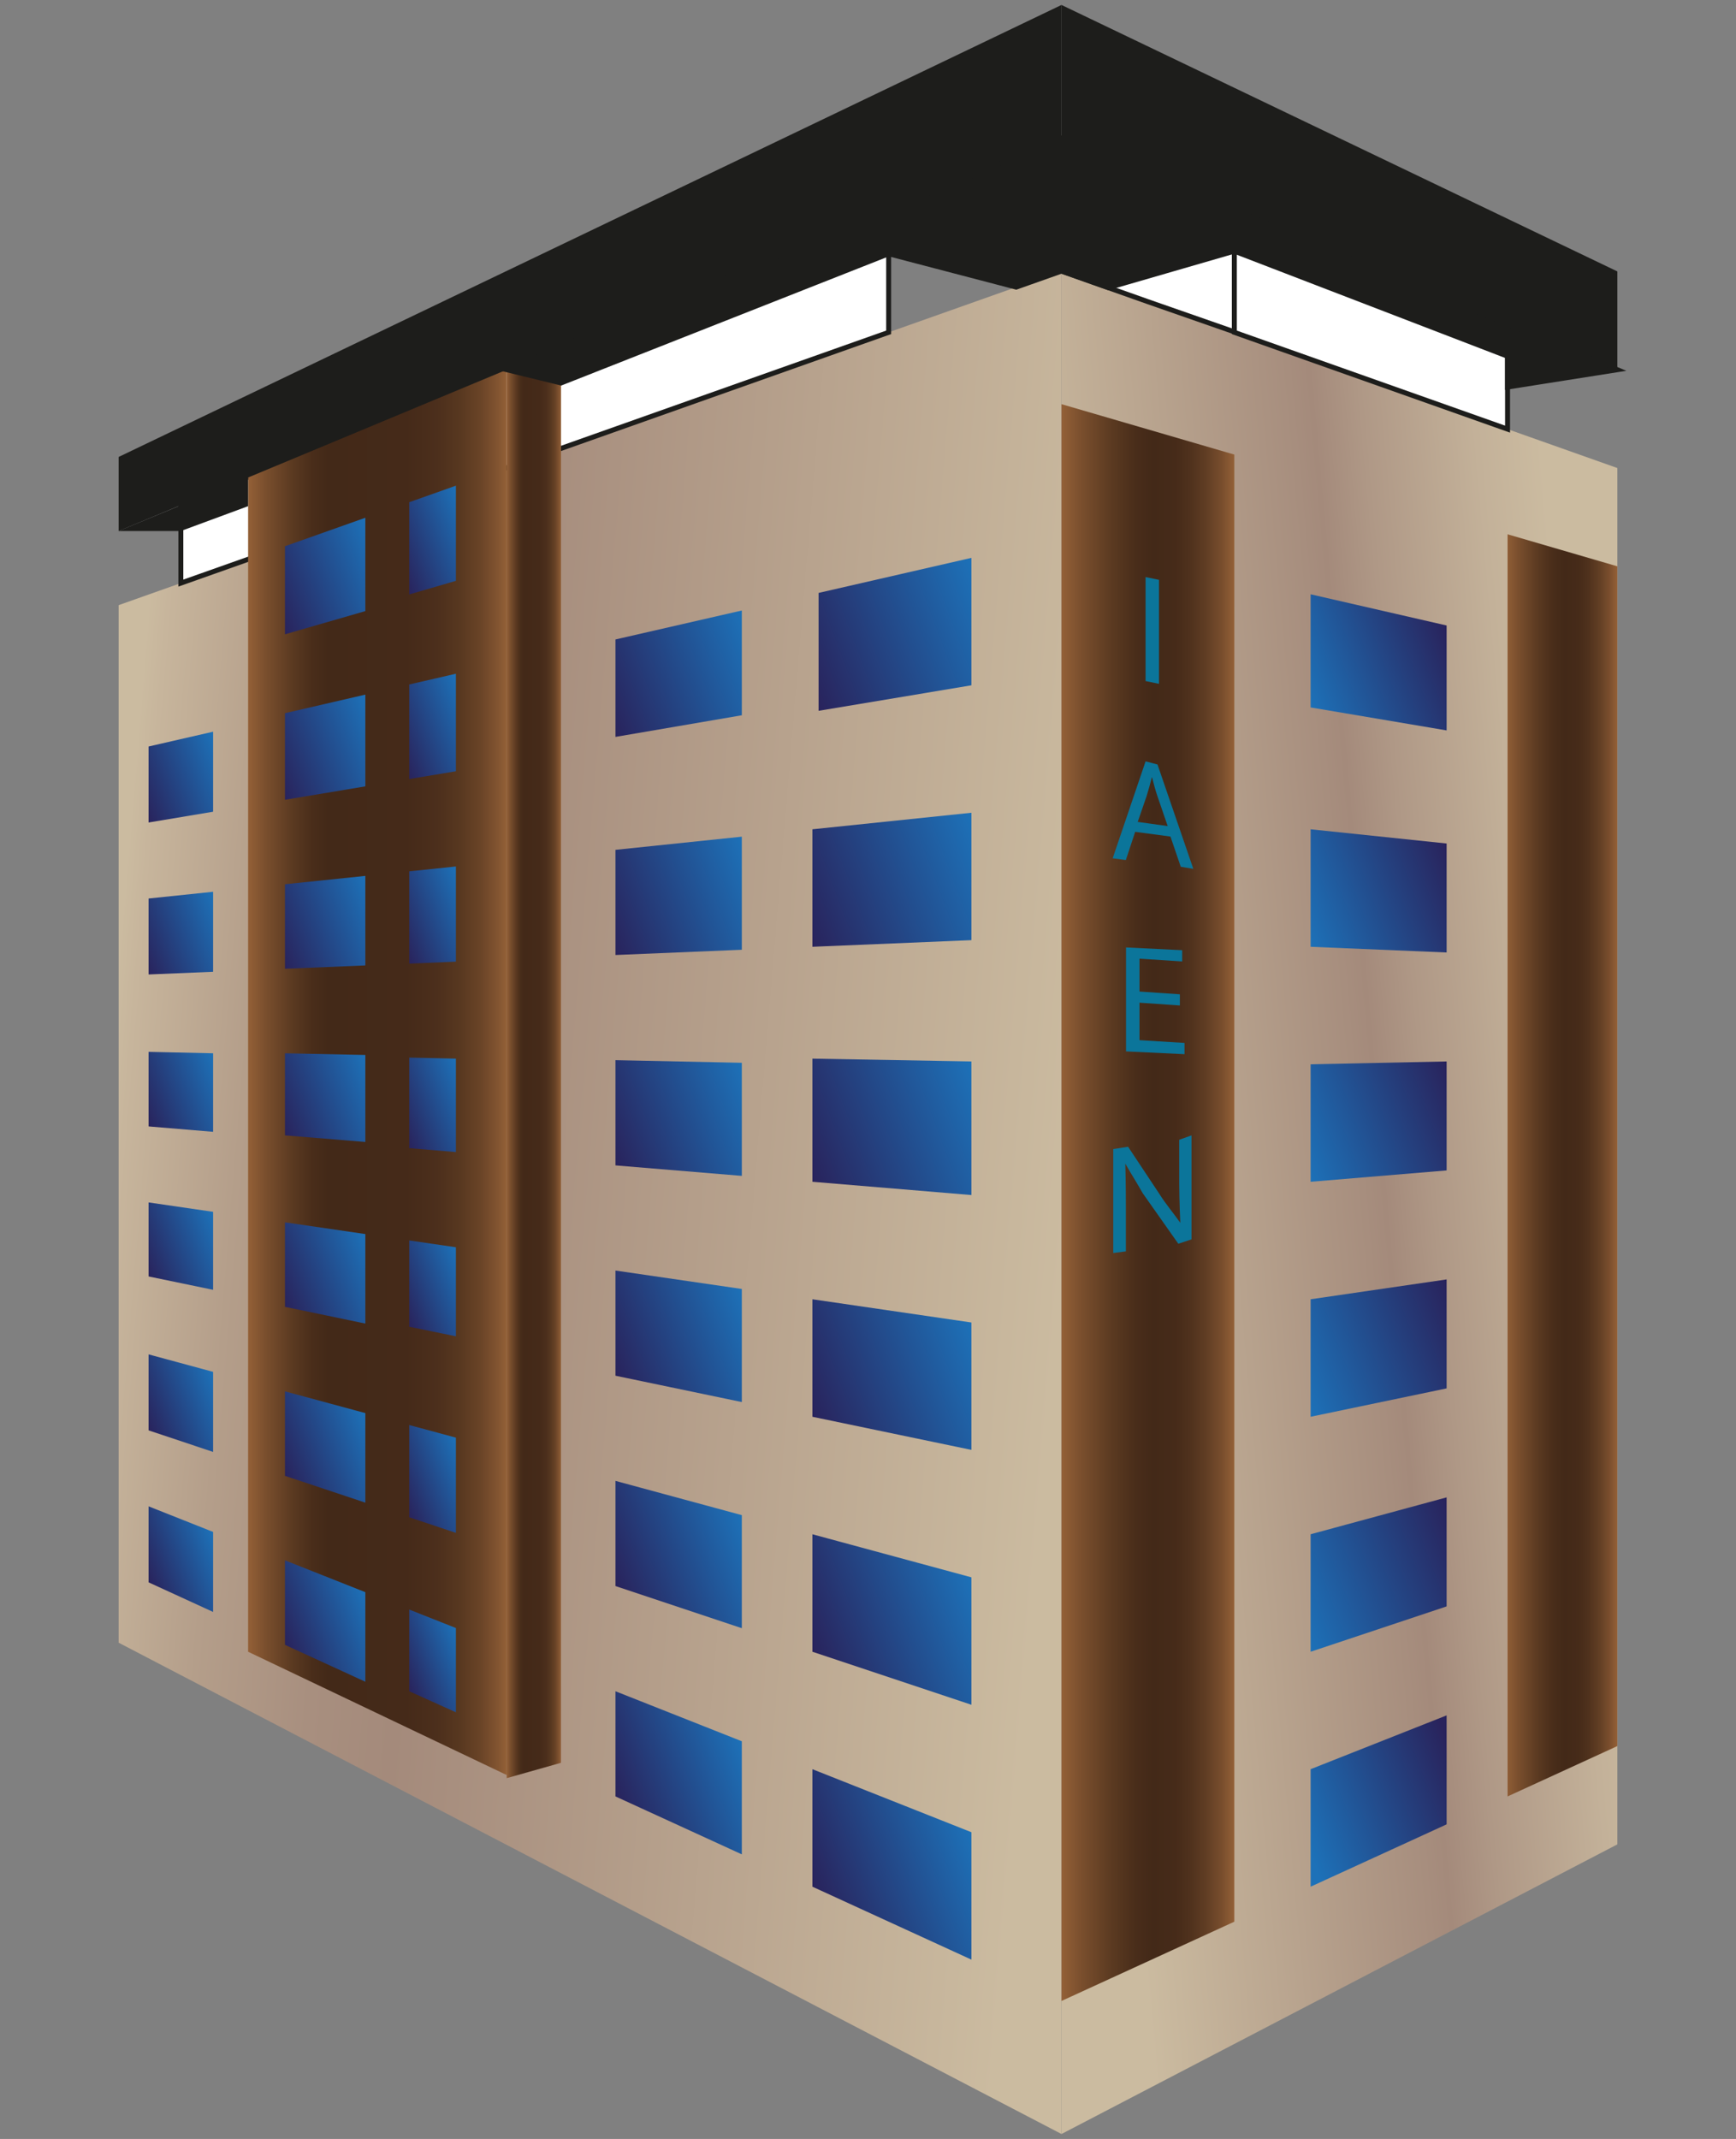 <svg id="Capa_1" data-name="Capa 1" xmlns="http://www.w3.org/2000/svg" xmlns:xlink="http://www.w3.org/1999/xlink" viewBox="0 0 350.77 432"><rect x="0" y="0" width="350.77" height="432" fill="#808080" stroke="none"/><defs><style>.cls-1{fill:url(#Degradado_sin_nombre_122);}.cls-2{fill:url(#Degradado_sin_nombre_123);}.cls-3{fill:url(#Degradado_sin_nombre_9);}.cls-4{fill:url(#Degradado_sin_nombre_9-2);}.cls-5{fill:url(#Degradado_sin_nombre_2);}.cls-6{fill:url(#Degradado_sin_nombre_2-2);}.cls-7{fill:url(#Degradado_sin_nombre_2-3);}.cls-8{fill:url(#Degradado_sin_nombre_2-4);}.cls-9{fill:url(#Degradado_sin_nombre_2-5);}.cls-10{fill:url(#Degradado_sin_nombre_2-6);}.cls-11,.cls-47{fill:#1d1d1b;}.cls-12{fill:url(#Degradado_sin_nombre_12);}.cls-13{fill:url(#Degradado_sin_nombre_12-2);}.cls-14{fill:url(#Degradado_sin_nombre_12-3);}.cls-15{fill:url(#Degradado_sin_nombre_12-4);}.cls-16{fill:url(#Degradado_sin_nombre_12-5);}.cls-17{fill:url(#Degradado_sin_nombre_12-6);}.cls-18{fill:url(#Degradado_sin_nombre_12-7);}.cls-19{fill:url(#Degradado_sin_nombre_12-8);}.cls-20{fill:url(#Degradado_sin_nombre_12-9);}.cls-21{fill:url(#Degradado_sin_nombre_12-10);}.cls-22{fill:url(#Degradado_sin_nombre_12-11);}.cls-23{fill:url(#Degradado_sin_nombre_12-12);}.cls-24{fill:#fff;}.cls-24,.cls-47{stroke:#1d1d1b;stroke-miterlimit:10;}.cls-25{fill:url(#Degradado_sin_nombre_13);}.cls-26{fill:url(#Degradado_sin_nombre_12-13);}.cls-27{fill:url(#Degradado_sin_nombre_12-14);}.cls-28{fill:url(#Degradado_sin_nombre_12-15);}.cls-29{fill:url(#Degradado_sin_nombre_12-16);}.cls-30{fill:url(#Degradado_sin_nombre_12-17);}.cls-31{fill:url(#Degradado_sin_nombre_12-18);}.cls-32{fill:url(#Degradado_sin_nombre_12-19);}.cls-33{fill:url(#Degradado_sin_nombre_12-20);}.cls-34{fill:url(#Degradado_sin_nombre_12-21);}.cls-35{fill:url(#Degradado_sin_nombre_12-22);}.cls-36{fill:url(#Degradado_sin_nombre_12-23);}.cls-37{fill:url(#Degradado_sin_nombre_12-24);}.cls-38{fill:url(#Degradado_sin_nombre_12-25);}.cls-39{fill:url(#Degradado_sin_nombre_12-26);}.cls-40{fill:url(#Degradado_sin_nombre_12-27);}.cls-41{fill:url(#Degradado_sin_nombre_13-2);}.cls-42{fill:url(#Degradado_sin_nombre_12-28);}.cls-43{fill:url(#Degradado_sin_nombre_12-29);}.cls-44{fill:url(#Degradado_sin_nombre_12-30);}.cls-45{fill:url(#Degradado_sin_nombre_12-31);}.cls-46{fill:url(#Degradado_sin_nombre_12-32);}.cls-48{fill:#0b759a;}.cls-49{fill:none;}</style><linearGradient id="Degradado_sin_nombre_122" x1="21.2" y1="226.7" x2="215.87" y2="242.99" gradientUnits="userSpaceOnUse"><stop offset="0" stop-color="#cbbba0"/><stop offset="0.02" stop-color="#c7b59c"/><stop offset="0.14" stop-color="#b49e8a"/><stop offset="0.26" stop-color="#a88f7f"/><stop offset="0.35" stop-color="#a48a7b"/><stop offset="1" stop-color="#cbbba0"/></linearGradient><linearGradient id="Degradado_sin_nombre_123" x1="217.1" y1="242.64" x2="324.55" y2="232.82" gradientUnits="userSpaceOnUse"><stop offset="0" stop-color="#cbbba0"/><stop offset="0.54" stop-color="#a78e7e"/><stop offset="0.58" stop-color="#a48a7b"/><stop offset="0.67" stop-color="#af9886"/><stop offset="0.88" stop-color="#c3b199"/><stop offset="1" stop-color="#cbbba0"/></linearGradient><linearGradient id="Degradado_sin_nombre_9" x1="214.48" y1="242.87" x2="249.4" y2="242.87" gradientUnits="userSpaceOnUse"><stop offset="0" stop-color="#936037"/><stop offset="0.12" stop-color="#794e2d"/><stop offset="0.29" stop-color="#5b3a21"/><stop offset="0.43" stop-color="#492d1a"/><stop offset="0.53" stop-color="#432918"/><stop offset="0.66" stop-color="#462b19"/><stop offset="0.75" stop-color="#50321d"/><stop offset="0.84" stop-color="#613e24"/><stop offset="0.93" stop-color="#794e2d"/><stop offset="1" stop-color="#936037"/></linearGradient><linearGradient id="Degradado_sin_nombre_9-2" x1="304.13" y1="235.36" x2="326.7" y2="235.36" xlink:href="#Degradado_sin_nombre_9"/><linearGradient id="Degradado_sin_nombre_2" x1="263.52" y1="139.39" x2="293.06" y2="128.37" gradientUnits="userSpaceOnUse"><stop offset="0" stop-color="#1d71b8"/><stop offset="1" stop-color="#29235c"/></linearGradient><linearGradient id="Degradado_sin_nombre_2-2" x1="262.8" y1="185.81" x2="293.76" y2="174.26" xlink:href="#Degradado_sin_nombre_2"/><linearGradient id="Degradado_sin_nombre_2-3" x1="262.24" y1="231.76" x2="294.32" y2="219.79" xlink:href="#Degradado_sin_nombre_2"/><linearGradient id="Degradado_sin_nombre_2-4" x1="261.68" y1="277.71" x2="294.89" y2="265.32" xlink:href="#Degradado_sin_nombre_2"/><linearGradient id="Degradado_sin_nombre_2-5" x1="261.11" y1="323.66" x2="295.45" y2="310.85" xlink:href="#Degradado_sin_nombre_2"/><linearGradient id="Degradado_sin_nombre_2-6" x1="263.02" y1="369.55" x2="294.8" y2="357.7" xlink:href="#Degradado_sin_nombre_2"/><linearGradient id="Degradado_sin_nombre_12" x1="164.63" y1="382.36" x2="196.45" y2="370.5" gradientUnits="userSpaceOnUse"><stop offset="0" stop-color="#29235c"/><stop offset="1" stop-color="#1d71b8"/></linearGradient><linearGradient id="Degradado_sin_nombre_12-2" x1="163.98" y1="333.14" x2="197.11" y2="320.79" xlink:href="#Degradado_sin_nombre_12"/><linearGradient id="Degradado_sin_nombre_12-3" x1="163.32" y1="283.92" x2="197.77" y2="271.08" xlink:href="#Degradado_sin_nombre_12"/><linearGradient id="Degradado_sin_nombre_12-4" x1="162.47" y1="234.2" x2="198.64" y2="220.71" xlink:href="#Degradado_sin_nombre_12"/><linearGradient id="Degradado_sin_nombre_12-5" x1="162" y1="185.48" x2="199.08" y2="171.65" xlink:href="#Degradado_sin_nombre_12"/><linearGradient id="Degradado_sin_nombre_12-6" x1="162.54" y1="135.9" x2="199.77" y2="122.02" xlink:href="#Degradado_sin_nombre_12"/><linearGradient id="Degradado_sin_nombre_12-7" x1="121.98" y1="142.45" x2="152.75" y2="130.98" xlink:href="#Degradado_sin_nombre_12"/><linearGradient id="Degradado_sin_nombre_12-8" x1="122.27" y1="187.27" x2="152.5" y2="175.99" xlink:href="#Degradado_sin_nombre_12"/><linearGradient id="Degradado_sin_nombre_12-9" x1="122.79" y1="231.15" x2="151.98" y2="220.27" xlink:href="#Degradado_sin_nombre_12"/><linearGradient id="Degradado_sin_nombre_12-10" x1="123.31" y1="275.04" x2="151.46" y2="264.54" xlink:href="#Degradado_sin_nombre_12"/><linearGradient id="Degradado_sin_nombre_12-11" x1="123.83" y1="318.92" x2="150.94" y2="308.82" xlink:href="#Degradado_sin_nombre_12"/><linearGradient id="Degradado_sin_nombre_12-12" x1="124.36" y1="362.81" x2="150.41" y2="353.09" xlink:href="#Degradado_sin_nombre_12"/><linearGradient id="Degradado_sin_nombre_13" x1="50.13" y1="216.59" x2="102.39" y2="216.59" gradientUnits="userSpaceOnUse"><stop offset="0" stop-color="#936037"/><stop offset="0.07" stop-color="#794e2d"/><stop offset="0.17" stop-color="#5b3a21"/><stop offset="0.25" stop-color="#492d1a"/><stop offset="0.31" stop-color="#432918"/><stop offset="0.61" stop-color="#452a19"/><stop offset="0.73" stop-color="#4c2f1c"/><stop offset="0.82" stop-color="#583820"/><stop offset="0.9" stop-color="#6a4427"/><stop offset="0.96" stop-color="#805330"/><stop offset="1" stop-color="#936037"/></linearGradient><linearGradient id="Degradado_sin_nombre_12-13" x1="79.77" y1="112.22" x2="95.24" y2="106.45" xlink:href="#Degradado_sin_nombre_12"/><linearGradient id="Degradado_sin_nombre_12-14" x1="79.88" y1="149.81" x2="95.13" y2="144.13" xlink:href="#Degradado_sin_nombre_12"/><linearGradient id="Degradado_sin_nombre_12-15" x1="80.15" y1="187.81" x2="94.85" y2="182.32" xlink:href="#Degradado_sin_nombre_12"/><linearGradient id="Degradado_sin_nombre_12-16" x1="80.4" y1="225.75" x2="94.6" y2="220.46" xlink:href="#Degradado_sin_nombre_12"/><linearGradient id="Degradado_sin_nombre_12-17" x1="80.73" y1="262.7" x2="94.26" y2="257.65" xlink:href="#Degradado_sin_nombre_12"/><linearGradient id="Degradado_sin_nombre_12-18" x1="80.73" y1="301.19" x2="94.27" y2="296.14" xlink:href="#Degradado_sin_nombre_12"/><linearGradient id="Degradado_sin_nombre_12-19" x1="81.26" y1="337.75" x2="93.72" y2="333.1" xlink:href="#Degradado_sin_nombre_12"/><linearGradient id="Degradado_sin_nombre_12-20" x1="54.89" y1="120.9" x2="76.86" y2="112.71" xlink:href="#Degradado_sin_nombre_12"/><linearGradient id="Degradado_sin_nombre_12-21" x1="55.27" y1="155.32" x2="76.48" y2="147.41" xlink:href="#Degradado_sin_nombre_12"/><linearGradient id="Degradado_sin_nombre_12-22" x1="55.67" y1="190.53" x2="76.07" y2="182.92" xlink:href="#Degradado_sin_nombre_12"/><linearGradient id="Degradado_sin_nombre_12-23" x1="56.08" y1="225.27" x2="75.65" y2="217.97" xlink:href="#Degradado_sin_nombre_12"/><linearGradient id="Degradado_sin_nombre_12-24" x1="56.33" y1="260.59" x2="75.4" y2="253.48" xlink:href="#Degradado_sin_nombre_12"/><linearGradient id="Degradado_sin_nombre_12-25" x1="56.66" y1="295.62" x2="75.07" y2="288.75" xlink:href="#Degradado_sin_nombre_12"/><linearGradient id="Degradado_sin_nombre_12-26" x1="57" y1="330.65" x2="74.74" y2="324.03" xlink:href="#Degradado_sin_nombre_12"/><linearGradient id="Degradado_sin_nombre_12-27" x1="27.94" y1="160.56" x2="45.4" y2="154.05" xlink:href="#Degradado_sin_nombre_12"/><linearGradient id="Degradado_sin_nombre_13-2" x1="102.38" y1="216.9" x2="113.36" y2="216.9" xlink:href="#Degradado_sin_nombre_13"/><linearGradient id="Degradado_sin_nombre_12-28" x1="28.21" y1="191.97" x2="45.14" y2="185.66" xlink:href="#Degradado_sin_nombre_12"/><linearGradient id="Degradado_sin_nombre_12-29" x1="28.52" y1="223.51" x2="44.82" y2="217.43" xlink:href="#Degradado_sin_nombre_12"/><linearGradient id="Degradado_sin_nombre_12-30" x1="28.81" y1="254.56" x2="44.54" y2="248.69" xlink:href="#Degradado_sin_nombre_12"/><linearGradient id="Degradado_sin_nombre_12-31" x1="29.01" y1="286.19" x2="44.34" y2="280.48" xlink:href="#Degradado_sin_nombre_12"/><linearGradient id="Degradado_sin_nombre_12-32" x1="29.28" y1="317.6" x2="44.07" y2="312.09" xlink:href="#Degradado_sin_nombre_12"/></defs><polygon class="cls-1" points="23.97 122.22 214.48 54.75 214.48 431 23.97 331.77 23.97 122.22"/><polygon class="cls-2" points="326.8 372.5 214.48 431 214.48 54.75 326.8 94.53 326.8 372.5"/><polygon class="cls-3" points="249.4 388.12 214.48 404.13 214.48 81.63 249.4 91.81 249.4 388.12"/><polygon class="cls-4" points="304.61 362.82 326.8 352.65 326.8 114.38 304.61 107.91 304.61 362.82"/><polygon class="cls-5" points="292.3 147.52 264.82 142.88 264.82 120.03 292.3 126.33 292.3 147.52"/><polygon class="cls-6" points="292.3 192.37 264.82 191.22 264.82 167.49 292.3 170.36 292.3 192.37"/><polygon class="cls-7" points="292.3 236.39 264.82 238.68 264.82 214.95 292.3 214.38 292.3 236.39"/><polygon class="cls-8" points="292.3 280.41 264.82 286.14 264.82 262.41 292.3 258.4 292.3 280.41"/><polygon class="cls-9" points="292.3 324.44 264.82 333.6 264.82 309.87 292.3 302.42 292.3 324.44"/><polygon class="cls-10" points="292.3 368.46 264.82 381.05 264.82 357.32 292.3 346.45 292.3 368.46"/><polygon class="cls-11" points="214.48 1 326.8 54.82 326.8 74.67 214.48 27.88 214.48 1"/><polygon class="cls-12" points="164.15 357.32 196.28 370.05 196.28 395.78 164.15 381.05 164.15 357.32"/><polygon class="cls-13" points="164.15 309.87 196.28 318.57 196.28 344.31 164.15 333.6 164.15 309.87"/><polygon class="cls-14" points="164.15 286.14 196.28 292.83 196.28 267.1 164.15 262.41 164.15 286.14"/><polygon class="cls-15" points="164.15 238.68 196.28 241.36 196.28 214.38 164.15 213.81 164.15 238.68"/><polygon class="cls-16" points="164.15 191.22 196.28 189.88 196.28 164.15 164.15 167.49 164.15 191.22"/><polygon class="cls-17" points="165.4 143.56 196.28 138.41 196.28 112.67 165.4 119.75 165.4 143.56"/><polygon class="cls-18" points="124.36 148.83 149.89 144.46 149.89 123.3 124.36 129.15 124.36 148.83"/><polygon class="cls-19" points="149.89 168.98 124.36 171.64 124.36 192.88 149.89 191.82 149.89 168.98"/><polygon class="cls-20" points="149.89 214.65 124.36 214.12 124.36 235.37 149.89 237.49 149.89 214.65"/><polygon class="cls-21" points="149.89 260.33 124.36 256.61 124.36 277.85 149.89 283.17 149.89 260.33"/><polygon class="cls-22" points="149.89 306.01 124.36 299.09 124.36 320.33 149.89 328.84 149.89 306.01"/><polygon class="cls-23" points="149.89 351.68 124.36 341.58 124.36 362.82 149.89 374.52 149.89 351.68"/><polygon class="cls-24" points="36.54 117.77 179.56 67.12 179.56 42.42 36.54 102.02 36.54 117.77"/><polygon class="cls-25" points="50.13 333.6 102.39 358.5 102.39 74.67 50.13 96.44 50.13 333.6"/><polygon class="cls-26" points="92.12 117.31 82.69 120.06 82.69 101.43 92.12 98.09 92.12 117.31"/><polygon class="cls-27" points="82.69 157.34 92.12 155.77 92.12 136.07 82.69 138.24 82.69 157.34"/><polygon class="cls-28" points="92.12 194.22 82.69 194.62 82.69 175.98 92.12 175 92.12 194.22"/><polygon class="cls-29" points="82.69 231.89 92.12 232.68 92.12 213.81 82.69 213.6 82.69 231.89"/><polygon class="cls-30" points="92.12 269.89 82.69 267.96 82.69 250.53 92.12 251.91 92.12 269.89"/><polygon class="cls-31" points="82.69 306.44 92.12 309.59 92.12 290.36 82.69 287.81 82.69 306.44"/><polygon class="cls-32" points="82.69 341.58 92.12 345.83 92.12 328.81 82.69 325.08 82.69 341.58"/><polygon class="cls-33" points="57.58 128.11 73.82 123.42 73.82 104.57 57.58 110.32 57.58 128.11"/><polygon class="cls-34" points="57.58 161.53 73.82 158.82 73.82 140.29 57.58 144.04 57.58 161.53"/><polygon class="cls-35" points="57.58 195.66 73.82 194.99 73.82 176.9 57.58 178.59 57.58 195.66"/><polygon class="cls-36" points="57.58 229.31 73.82 230.64 73.82 213.07 57.58 212.73 57.58 229.31"/><polygon class="cls-37" points="57.58 263.94 73.82 267.32 73.82 249.24 57.58 246.87 57.58 263.94"/><polygon class="cls-38" points="57.58 298.07 73.82 303.49 73.82 285.4 57.58 281.01 57.58 298.07"/><polygon class="cls-39" points="57.58 332.21 73.82 339.66 73.82 321.57 57.58 315.14 57.58 332.21"/><polygon class="cls-40" points="30.02 166.12 43.06 163.94 43.06 147.78 30.02 150.77 30.02 166.12"/><polygon class="cls-41" points="102.39 74.67 113.36 77.35 113.35 356.03 102.38 359.13 102.39 74.67"/><polygon class="cls-42" points="30.02 196.81 43.06 196.27 43.06 180.11 30.02 181.47 30.02 196.81"/><polygon class="cls-43" points="30.02 227.5 43.06 228.59 43.06 212.73 30.02 212.44 30.02 227.5"/><polygon class="cls-44" points="30.02 257.8 43.06 260.5 43.06 244.75 30.02 242.85 30.02 257.8"/><polygon class="cls-45" points="30.02 288.89 43.06 293.24 43.06 277.07 30.02 273.54 30.02 288.89"/><polygon class="cls-46" points="30.02 319.58 43.06 325.56 43.06 309.4 30.02 304.23 30.02 319.58"/><polygon class="cls-11" points="23.97 107.25 214.48 27.88 214.48 1 23.97 92.29 23.97 107.25"/><polygon class="cls-24" points="249.4 67.12 304.61 86.67 304.61 65.43 249.4 42.42 249.4 67.12"/><polyline class="cls-24" points="214.48 54.75 231.94 60.93 249.4 67.02 249.4 42.42"/><polygon class="cls-11" points="36.54 107.25 23.97 107.25 23.97 107.25 50.13 96.44 50.13 102.23 36.54 107.25"/><polygon class="cls-47" points="326.8 74.67 304.61 65.43 304.61 65.43 214.48 27.88 102.39 74.67 113.36 77.35 179.56 51.25 205.33 57.99 214.48 54.75 223.94 58.1 249.4 50.72 304.61 71.95 304.61 78.17 326.8 74.67"/><path class="cls-48" d="M234.18,117.11v21l-2.71-.56v-21Z"/><path class="cls-48" d="M229.37,168l-1.89,5.7-2.66-.35,6.65-19.58,2.41.63,7.24,21.08-2.54-.42-2.08-6.1Zm6.57-1.16-2.06-6c-.47-1.37-.78-2.62-1.09-3.83h-.06c-.31,1.24-.66,2.52-1.06,3.8L229.88,166Z"/><path class="cls-48" d="M238.4,203.07l-8.16-.56v7.57l9.1.56v2.27l-11.82-.56v-21l11.35.56v2.27l-8.63-.56v6.64l8.16.56Z"/><path class="cls-48" d="M224.94,253.07v-21l3-.46,6.21,9.36c1.56,2.46,2.94,4,4.34,6,0,0-.22-4.68-.22-7.95V230.2l2.48-.89v21l-2.66.89L230.9,241c-1.47-2.6-2.25-3.72-3.53-6l-.09-2.26c.15,2.65.21,7.46.21,11v9Z"/><polygon class="cls-49" points="227.03 288.02 227.03 288.2 232.18 287.21 232.18 280.63 227.03 288.02"/><polygon class="cls-49" points="232.18 280.63 232.18 287.21 237.33 286.23 237.33 279.5 232.34 280.4 232.18 280.63"/><polygon class="cls-49" points="232.34 280.4 237.33 279.5 237.33 273.25 232.34 280.4"/><polygon class="cls-49" points="237.33 273.25 237.33 279.5 241.94 278.66 241.94 271.61 238.04 272.23 237.33 273.25"/><polygon class="cls-49" points="232.18 280.43 227.02 281.37 227.03 288.02 232.18 280.63 232.18 280.43"/><polygon class="cls-49" points="232.18 280.63 232.34 280.4 232.18 280.43 232.18 280.63"/><polygon class="cls-49" points="226.88 288.23 227.03 288.2 227.03 288.02 226.88 288.23"/><polygon class="cls-49" points="238.04 272.23 237.33 272.35 237.33 273.25 238.04 272.23"/><polygon class="cls-49" points="241.94 271.61 241.94 271.61 239.96 269.49 238.04 272.23 241.94 271.61"/><polygon class="cls-49" points="232.34 280.4 237.33 273.25 237.33 272.35 232.18 273.17 232.18 280.43 232.34 280.4"/><polygon class="cls-49" points="232.18 273.17 227.02 274 227.02 281.37 232.18 280.43 232.18 273.17"/><polygon class="cls-49" points="232.18 287.21 232.18 293.19 237.33 292.12 237.33 286.23 232.18 287.21"/><polygon class="cls-49" points="221.94 289.17 221.94 295.31 226.88 288.23 221.94 289.17"/><polygon class="cls-49" points="226.88 288.23 221.94 295.31 221.94 295.33 227.03 294.27 227.03 288.2 226.88 288.23"/><polygon class="cls-49" points="227.03 288.2 227.03 294.27 232.18 293.19 232.18 287.21 227.03 288.2"/><polygon class="cls-49" points="237.33 279.5 237.33 286.23 241.94 285.35 241.94 278.66 237.33 279.5"/><polygon class="cls-49" points="237.33 292.12 241.94 291.16 241.94 285.35 237.33 286.23 237.33 292.12"/><polygon class="cls-49" points="227.02 268.1 221.94 268.84 221.94 274.81 227.02 274 227.02 268.1"/><polygon class="cls-49" points="237.33 272.35 237.33 266.6 232.18 267.35 232.18 273.17 237.33 272.35"/><polygon class="cls-49" points="232.18 273.17 232.18 267.35 227.02 268.1 227.02 274 232.18 273.17"/><polygon class="cls-49" points="227.03 288.02 227.02 281.37 221.94 282.29 221.94 289.17 226.88 288.23 227.03 288.02"/><polygon class="cls-49" points="238.04 272.23 239.96 269.49 239.69 269.21 237.33 266.6 237.33 272.35 238.04 272.23"/><polygon class="cls-49" points="227.02 274 221.94 274.81 221.94 282.29 227.02 281.37 227.02 274"/></svg>
